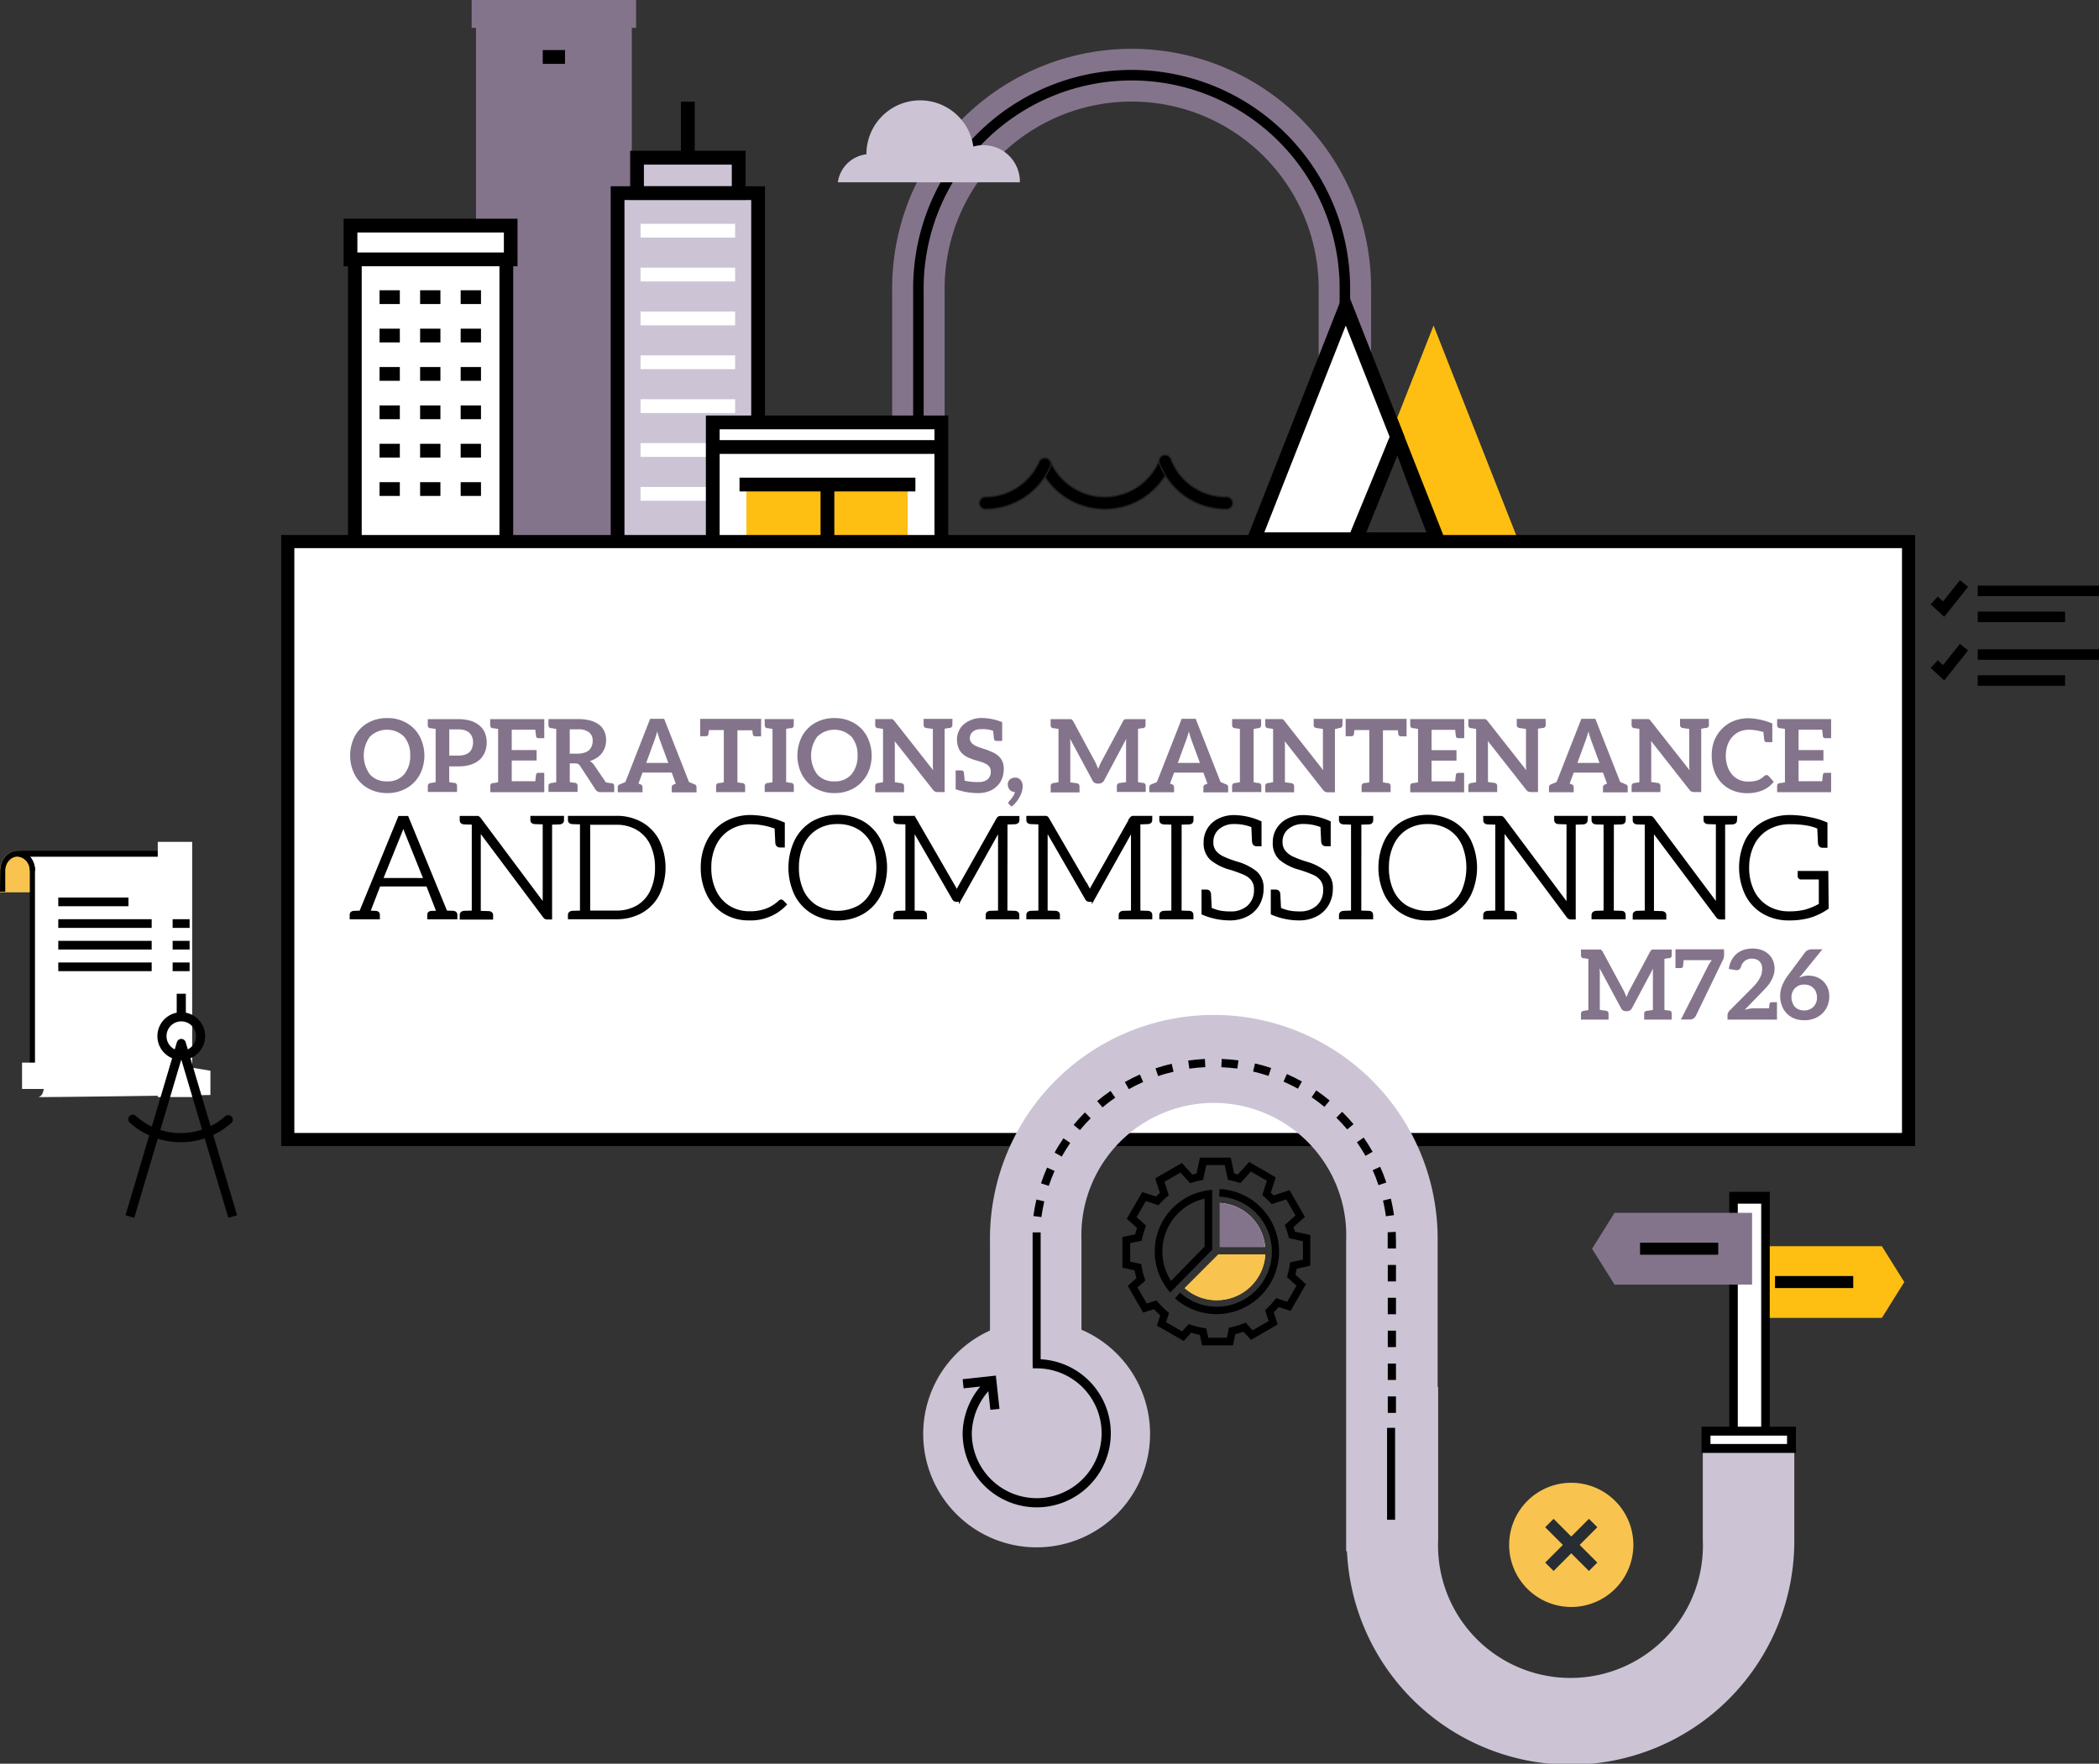 <svg id="Layer_1" data-name="Layer 1" xmlns="http://www.w3.org/2000/svg" viewBox="0 0 800.35 672.5"><rect x="0" y="0" width="800.35" height="672.5" fill="#333333" stroke="none"/><defs><style>.cls-1,.cls-6{fill:#fff;}.cls-2{fill:#febf12;}.cls-3{fill:#84748b;}.cls-13,.cls-4{fill:#ccc4d4;}.cls-5{stroke:#231f20;stroke-width:0.5px;}.cls-11,.cls-12,.cls-13,.cls-15,.cls-5,.cls-6,.cls-7,.cls-9{stroke-miterlimit:10;}.cls-10,.cls-11,.cls-12,.cls-15,.cls-6,.cls-7,.cls-9{stroke:#000;}.cls-6{stroke-width:5px;}.cls-7{stroke-width:1.15px;}.cls-8{fill:#f8c44f;}.cls-9{stroke-width:0.77px;}.cls-10,.cls-11,.cls-12,.cls-15{fill:none;}.cls-10{stroke-linejoin:round;}.cls-10,.cls-11,.cls-12{stroke-width:3.48px;}.cls-12{stroke-linecap:round;}.cls-13{stroke:#ccc4d4;stroke-width:7px;}.cls-14{fill:#282d33;}.cls-15{stroke-width:3.5px;}</style></defs><title>M726_launch_page</title><line class="cls-1" x1="145.43" y1="165.52" x2="135.53" y2="165.52"/><polygon class="cls-2" points="546.62 124.13 529.88 166.63 545.72 206.84 579.21 206.84 546.62 124.13"/><path class="cls-3" d="M375.06,189.75h-20V111.11a91.31,91.31,0,1,1,182.61,0v87.43h-20V111.11a71.31,71.31,0,1,0-142.61,0Z" transform="translate(-14.87 -0.23)"/><path d="M529.67,198.54h-4V111.11a79.31,79.31,0,1,0-158.61,0v74.8h-4v-74.8a83.31,83.31,0,1,1,166.61,0Z" transform="translate(-14.87 -0.23)"/><polygon class="cls-1" points="532.74 166.63 530.34 160.54 513.15 116.9 477.35 207.77 517.94 204.18 532.28 167.78 532.74 166.63"/><path d="M533.76,208.23l-44.4-.23L528,109.88l22.45,57Zm-38-5h34l15-36.37L528,124.37,495.07,208Z" transform="translate(-14.87 -0.23)"/><path d="M566.3,207.07H528.91l18.7-47.46Zm-30.54-3.84h23L547.6,174.1Z" transform="translate(-14.87 -0.23)"/><rect class="cls-3" x="181.5" y="4.3" width="59.41" height="201.7"/><rect class="cls-3" x="179.84" width="62.71" height="10.62"/><polyline class="cls-1" points="135.3 206 135.3 96.81 193.06 96.81 193.06 206"/><polygon points="195.68 206 190.44 206 190.44 99.43 137.92 99.43 137.92 206 132.68 206 132.68 94.19 195.68 94.19 195.68 206"/><rect class="cls-1" x="133.65" y="86.03" width="61.06" height="12.87"/><path d="M212.2,101.75H145.89V83.63H212.2ZM151.14,96.5H207V88.88H151.14Z" transform="translate(-14.87 -0.23)"/><line class="cls-1" x1="144.72" y1="113.31" x2="152.46" y2="113.31"/><rect x="144.72" y="110.68" width="7.74" height="5.25"/><line class="cls-1" x1="160.19" y1="113.31" x2="167.93" y2="113.31"/><rect x="160.19" y="110.68" width="7.74" height="5.25"/><line class="cls-1" x1="175.65" y1="113.31" x2="183.39" y2="113.31"/><rect x="175.65" y="110.68" width="7.75" height="5.25"/><line class="cls-1" x1="144.72" y1="127.94" x2="152.46" y2="127.94"/><rect x="144.72" y="125.32" width="7.74" height="5.25"/><line class="cls-1" x1="160.19" y1="127.94" x2="167.93" y2="127.94"/><rect x="160.19" y="125.32" width="7.74" height="5.25"/><line class="cls-1" x1="175.65" y1="127.94" x2="183.39" y2="127.94"/><rect x="175.65" y="125.32" width="7.75" height="5.25"/><line class="cls-1" x1="144.72" y1="142.57" x2="152.46" y2="142.57"/><rect x="144.72" y="139.95" width="7.74" height="5.25"/><line class="cls-1" x1="160.19" y1="142.57" x2="167.93" y2="142.57"/><rect x="160.19" y="139.95" width="7.74" height="5.25"/><line class="cls-1" x1="175.65" y1="142.57" x2="183.39" y2="142.57"/><rect x="175.65" y="139.95" width="7.75" height="5.25"/><line class="cls-1" x1="144.72" y1="157.21" x2="152.46" y2="157.21"/><rect x="144.72" y="154.59" width="7.74" height="5.25"/><line class="cls-1" x1="160.19" y1="157.21" x2="167.93" y2="157.21"/><rect x="160.19" y="154.59" width="7.74" height="5.25"/><line class="cls-1" x1="175.65" y1="157.21" x2="183.39" y2="157.21"/><rect x="175.65" y="154.59" width="7.75" height="5.25"/><line class="cls-1" x1="144.72" y1="171.84" x2="152.46" y2="171.84"/><rect x="144.72" y="169.22" width="7.74" height="5.25"/><line class="cls-1" x1="160.19" y1="171.84" x2="167.93" y2="171.84"/><rect x="160.19" y="169.22" width="7.74" height="5.25"/><line class="cls-1" x1="175.65" y1="171.84" x2="183.39" y2="171.84"/><rect x="175.65" y="169.22" width="7.75" height="5.25"/><line class="cls-1" x1="144.72" y1="186.48" x2="152.46" y2="186.48"/><rect x="144.72" y="183.85" width="7.74" height="5.25"/><line class="cls-1" x1="160.19" y1="186.48" x2="167.93" y2="186.48"/><rect x="160.19" y="183.85" width="7.74" height="5.25"/><line class="cls-1" x1="175.65" y1="186.48" x2="183.39" y2="186.48"/><rect x="175.65" y="183.85" width="7.75" height="5.25"/><polyline class="cls-4" points="235.49 206 235.49 73.65 289.07 73.65 289.07 206"/><polygon points="291.69 206 286.44 206 286.44 76.27 238.11 76.27 238.11 206 232.86 206 232.86 71.02 291.69 71.02 291.69 206"/><rect class="cls-4" x="242.9" y="60.12" width="38.76" height="13.48"/><path d="M299.15,76.45h-44V57.72h44ZM260.39,71.2H293.9V63H260.39Z" transform="translate(-14.87 -0.23)"/><rect class="cls-1" x="244.24" y="85.34" width="36.06" height="5.25"/><rect class="cls-1" x="244.24" y="102.06" width="36.06" height="5.25"/><rect class="cls-1" x="244.24" y="118.79" width="36.06" height="5.25"/><rect class="cls-1" x="244.24" y="135.51" width="36.06" height="5.25"/><rect class="cls-1" x="244.24" y="152.23" width="36.06" height="5.25"/><rect class="cls-1" x="244.24" y="168.96" width="36.06" height="5.25"/><rect class="cls-1" x="244.24" y="185.68" width="36.06" height="5.25"/><line class="cls-4" x1="262.28" y1="58.26" x2="262.28" y2="38.75"/><rect x="259.65" y="38.75" width="5.25" height="19.51"/><polyline class="cls-1" points="271.78 206 271.78 161.06 358.94 161.06 358.94 206"/><polygon points="361.57 206 356.32 206 356.32 163.68 274.4 163.68 274.4 206 269.15 206 269.15 158.44 361.57 158.44 361.57 206"/><rect class="cls-2" x="284.62" y="182.77" width="61.49" height="23.23"/><rect x="281.98" y="182.13" width="67.06" height="5.25"/><rect x="312.88" y="183.14" width="5.25" height="22.86"/><rect x="271.81" y="167.82" width="87.1" height="5.25"/><path class="cls-4" d="M334.34,69.74h69.41c0-.07,0-.13,0-.19A13.92,13.92,0,0,0,386,56.12a20.48,20.48,0,0,0-40.76,2.81v.13A12.49,12.49,0,0,0,334.34,69.74Z" transform="translate(-14.87 -0.23)"/><path class="cls-5" d="M436.07,194.4a27.24,27.24,0,0,1-24.94-16.32,2.36,2.36,0,0,1,4.32-1.89,22.5,22.5,0,0,0,41.59-.84,2.36,2.36,0,0,1,4.39,1.71A27,27,0,0,1,436.07,194.4Z" transform="translate(-14.87 -0.23)"/><path class="cls-5" d="M482.4,192.05" transform="translate(-14.87 -0.23)"/><path class="cls-5" d="M482.4,194.4A27,27,0,0,1,457,177.06a2.36,2.36,0,1,1,4.39-1.71,22.38,22.38,0,0,0,21,14.34,2.36,2.36,0,1,1,0,4.71Z" transform="translate(-14.87 -0.23)"/><path class="cls-5" d="M390.5,194.4a2.36,2.36,0,0,1,0-4.71,22.52,22.52,0,0,0,20.63-13.5,2.36,2.36,0,0,1,4.32,1.89A27.24,27.24,0,0,1,390.5,194.4Z" transform="translate(-14.87 -0.23)"/><path class="cls-5" d="M390.5,192.05" transform="translate(-14.87 -0.23)"/><line class="cls-1" x1="215.45" y1="21.72" x2="206.95" y2="21.72"/><rect x="206.95" y="19.09" width="8.49" height="5.25"/><rect class="cls-6" x="109.73" y="206.5" width="618" height="228"/><path class="cls-3" d="M174.86,295.7a12.89,12.89,0,0,1-5,5.09,14.51,14.51,0,0,1-7.33,1.84,14.74,14.74,0,0,1-7.34-1.82,13,13,0,0,1-5-5.07,16.15,16.15,0,0,1,0-14.86,12.91,12.91,0,0,1,5-5.05,14.84,14.84,0,0,1,7.34-1.8,14.49,14.49,0,0,1,7.37,1.86,13,13,0,0,1,5,5.11,16,16,0,0,1,0,14.7ZM169,281.17a9.32,9.32,0,0,0-13.12,0,12.22,12.22,0,0,0,0,14.3,8.23,8.23,0,0,0,6.58,2.69,8.06,8.06,0,0,0,6.54-2.71,10.75,10.75,0,0,0,2.28-7.16A10.62,10.62,0,0,0,169,281.17Z" transform="translate(-14.87 -0.23)"/><path class="cls-3" d="M200.46,283.24a9.86,9.86,0,0,1-.69,3.75,8,8,0,0,1-2,2.91,9.72,9.72,0,0,1-3.4,1.89,14.89,14.89,0,0,1-4.76.66h-3.45v6l1.16.19.33.08a.82.82,0,0,0,.26,0l.23,0a1.12,1.12,0,0,1,1,1.2v2.28H178V300a1.12,1.12,0,0,1,1-1.2l.24,0,.58-.12,1.16-.19V278.17L179.8,278l-.33-.08a.81.81,0,0,0-.25,0l-.24,0a1.12,1.12,0,0,1-1-1.2v-2.28h11.57a16.16,16.16,0,0,1,4.87.66,9.38,9.38,0,0,1,3.37,1.86,7.18,7.18,0,0,1,2,2.78A9.68,9.68,0,0,1,200.46,283.24Zm-5.22,0a5.74,5.74,0,0,0-.35-2,4.28,4.28,0,0,0-1-1.55,4.52,4.52,0,0,0-1.75-1,8,8,0,0,0-2.51-.35h-3.45v10h3.45a8,8,0,0,0,2.51-.35,4.83,4.83,0,0,0,1.75-1,3.76,3.76,0,0,0,1-1.62A6.21,6.21,0,0,0,195.24,283.24Z" transform="translate(-14.87 -0.23)"/><path class="cls-3" d="M222.4,281.69h-2.24a.86.86,0,0,1-.89-.73c-.13-1-.22-1.83-.27-2.48h-9v7.74h9.48v4H210v7.89h9c.05-.64.14-1.47.27-2.48a.86.86,0,0,1,.89-.73h2.24v7.39H201.82V300a1.12,1.12,0,0,1,1-1.2l.24,0a.81.81,0,0,0,.25,0l.33-.08,1.16-.19V278.17L203.6,278l-.33-.08a.81.81,0,0,0-.25,0l-.24,0a1.12,1.12,0,0,1-1-1.2v-2.28H222.4Z" transform="translate(-14.87 -0.23)"/><path class="cls-3" d="M249.07,300v2.28h-5.23a2.16,2.16,0,0,1-1.16-.27,2.81,2.81,0,0,1-.77-.77l-5.88-9a2,2,0,0,0-.74-.7,2.37,2.37,0,0,0-1.16-.23h-2v7.12l1.16.19.33.08a.77.77,0,0,0,.25,0l.23,0a1.12,1.12,0,0,1,1,1.2v2.28H224V300a1.12,1.12,0,0,1,1-1.2l.23,0,.58-.12,1.16-.19V278.17l-1.16-.19-.33-.08a.77.77,0,0,0-.25,0l-.23,0a1.12,1.12,0,0,1-1-1.2v-2.28h11.18a18.14,18.14,0,0,1,4.92.58,9.81,9.81,0,0,1,3.33,1.66,6.42,6.42,0,0,1,1.93,2.56,8.33,8.33,0,0,1,.62,3.25,9,9,0,0,1-.42,2.67,8.11,8.11,0,0,1-1.2,2.28,7.16,7.16,0,0,1-1.94,1.78,11.14,11.14,0,0,1-2.63,1.24,5.08,5.08,0,0,1,1.7,1.63l4.41,6.5,1.2.19.37.08a1.17,1.17,0,0,0,.29,0l.31,0A1.12,1.12,0,0,1,249.07,300Zm-9.56-13.78a4.27,4.27,0,0,0,1-1.55,5.09,5.09,0,0,0,.35-1.93,4,4,0,0,0-1.39-3.29,6.69,6.69,0,0,0-4.3-1.13h-3.05v9.29h3a8.8,8.8,0,0,0,2.55-.38A5.09,5.09,0,0,0,239.51,286.26Z" transform="translate(-14.87 -0.23)"/><path class="cls-3" d="M280.45,300.35v2H271v-2a1.1,1.1,0,0,1,.78-1l.77-.31L271,294.81H259.87L258.32,299l.77.31a1.1,1.1,0,0,1,.78,1v2h-9.45v-2a1.1,1.1,0,0,1,.78-1l2.13-.89,9.44-24.11h5.34l9.48,24.11,2.13.89A1,1,0,0,1,280.45,300.35Zm-10.75-9.21-3.22-8.71c-.31-.85-.65-1.95-1-3.29l-.35,1.2c-.21.69-.44,1.4-.7,2.13l-3.17,8.67Z" transform="translate(-14.87 -0.23)"/><path class="cls-3" d="M305.07,281h-2.21a.89.89,0,0,1-.93-.74c-.07-.44-.14-1-.19-1.58h-5.69v19.85l1.12.19.33.08a.81.81,0,0,0,.25,0l.24,0a1.13,1.13,0,0,1,1,1.2v2.28H287.92V300a1.13,1.13,0,0,1,1-1.2l.23,0a.77.77,0,0,0,.25,0l.33-.08,1.13-.19V278.6h-5.69a14.23,14.23,0,0,1-.2,1.62.86.86,0,0,1-.89.74h-2.24v-6.62h23.26Z" transform="translate(-14.87 -0.23)"/><path class="cls-3" d="M316.33,277.86a.77.77,0,0,0-.25,0l-.33.08-1.12.19v20.32l1.12.19.33.08a.77.77,0,0,0,.25,0l.23,0a1.12,1.12,0,0,1,1,1.2v2.28H306.46V300a1.12,1.12,0,0,1,1-1.2l.23,0,.58-.12,1.16-.19V278.17l-1.16-.19-.33-.08a.77.77,0,0,0-.25,0l-.23,0a1.12,1.12,0,0,1-1-1.2v-2.28h11.07v2.28a1.12,1.12,0,0,1-1,1.2Z" transform="translate(-14.87 -0.23)"/><path class="cls-3" d="M345.41,295.7a13,13,0,0,1-5,5.09,14.51,14.51,0,0,1-7.33,1.84,14.74,14.74,0,0,1-7.34-1.82,13,13,0,0,1-5-5.07,16.08,16.08,0,0,1,0-14.86,12.91,12.91,0,0,1,5-5.05,14.84,14.84,0,0,1,7.34-1.8,14.52,14.52,0,0,1,7.37,1.86,13,13,0,0,1,5,5.11,16,16,0,0,1,0,14.7Zm-5.84-14.53a9.32,9.32,0,0,0-13.12,0,12.22,12.22,0,0,0,0,14.3,8.23,8.23,0,0,0,6.58,2.69,8.09,8.09,0,0,0,6.54-2.71,10.75,10.75,0,0,0,2.28-7.16A10.62,10.62,0,0,0,339.57,281.17Z" transform="translate(-14.87 -0.23)"/><path class="cls-3" d="M378,276.62a1.13,1.13,0,0,1-1,1.2l-.23,0a.87.87,0,0,0-.26,0l-.32.08-1.13.19v24.15H372.4a2.54,2.54,0,0,1-1-.19,2.17,2.17,0,0,1-.81-.7L356,282.82c.05.56.07,1,.07,1.2l0,1.12v13.35l2.52.35a1.13,1.13,0,0,1,1,1.2v2.28h-11V300a1.12,1.12,0,0,1,1-1.2l.24,0,.58-.12,1.16-.19V278.17l-1.16-.19-.33-.08a.81.81,0,0,0-.25,0l-.24,0a1.12,1.12,0,0,1-1-1.2v-2.28h5.65l.58,0a.72.72,0,0,1,.42.11.91.91,0,0,1,.35.24l.39.46,14.7,18.69-.11-1.31c0-.29,0-.7,0-1.24V278.17l-2.52-.35a1.12,1.12,0,0,1-1-1.2v-2.28h11Z" transform="translate(-14.87 -0.23)"/><path class="cls-3" d="M397.6,293.57a9.94,9.94,0,0,1-.66,3.53A8,8,0,0,1,395,300a8.56,8.56,0,0,1-3.05,1.93,11.13,11.13,0,0,1-4.11.7h-.58a25.08,25.08,0,0,1-8-1.47V294h2.21a.81.81,0,0,1,.89.7c.08.33.19,1.4.35,3.21a20,20,0,0,0,5.3.5,5.2,5.2,0,0,0,3.44-1,3.8,3.8,0,0,0,1.2-3,3,3,0,0,0-.54-1.82,3.74,3.74,0,0,0-1.47-1.16,10.18,10.18,0,0,0-2.05-.81l-.85-.24-1.51-.46a25,25,0,0,1-2.36-.93,8,8,0,0,1-2.09-1.43,5.53,5.53,0,0,1-1.43-2.17,8.38,8.38,0,0,1-.58-3.21,7.29,7.29,0,0,1,.61-3,7.15,7.15,0,0,1,1.79-2.59,9.5,9.5,0,0,1,2.86-1.78A10.14,10.14,0,0,1,389,274a21.26,21.26,0,0,1,8,1.59v7.16h-2.21a.87.87,0,0,1-.89-.74c-.07-.36-.19-1.4-.35-3.13a11.78,11.78,0,0,0-4.52-.62,6.58,6.58,0,0,0-1.86.23,4.08,4.08,0,0,0-1.36.73,3.24,3.24,0,0,0-.85,1.13,3.35,3.35,0,0,0-.27,1.43,2.47,2.47,0,0,0,.58,1.62,4.54,4.54,0,0,0,1.43,1.13,17.37,17.37,0,0,0,2.09.85c.26.07,1.05.33,2.36.77.55.18,1.33.51,2.37,1a7.07,7.07,0,0,1,2.09,1.39,5.91,5.91,0,0,1,1.47,2A7,7,0,0,1,397.6,293.57Z" transform="translate(-14.87 -0.23)"/><path class="cls-3" d="M399.73,307a.82.82,0,0,1-.35-.7,1.07,1.07,0,0,1,.39-.69,10.43,10.43,0,0,0,1.35-1.69,4.8,4.8,0,0,0,.73-1.72,2.61,2.61,0,0,1-1.08-.19,2.73,2.73,0,0,1-1.22-1.1,3.14,3.14,0,0,1-.4-1.57,2.44,2.44,0,0,1,.77-1.88,2.89,2.89,0,0,1,2-.71,2.58,2.58,0,0,1,2.15.94,3.62,3.62,0,0,1,.75,2.31,8.71,8.71,0,0,1-1.21,4.18,11.56,11.56,0,0,1-3,3.6Z" transform="translate(-14.87 -0.23)"/><path class="cls-3" d="M450.5,277.86a.77.77,0,0,0-.25,0l-.33.08-1.12.19v20.32l1.12.19.33.08a.77.77,0,0,0,.25,0l.23,0a1.12,1.12,0,0,1,1,1.2v2.28h-11V300a1.12,1.12,0,0,1,1-1.2l2.51-.35V284.25l0-1.09c0-.25,0-.67.08-1.23l-8.44,15.86a2.07,2.07,0,0,1-.77.85A2,2,0,0,1,434,299h-.69a2,2,0,0,1-1.09-.31,2.07,2.07,0,0,1-.77-.85l-8.55-15.9.07,1.23a10.93,10.93,0,0,1,0,1.13v14.24l2.52.35a1.13,1.13,0,0,1,1,1.2v2.28h-11V300a1.12,1.12,0,0,1,1-1.2l.24,0,.58-.12,1.16-.19V278.17L417.3,278l-.33-.08a.81.81,0,0,0-.25,0l-.24,0a1.12,1.12,0,0,1-1-1.2v-2.28h6.85l.61,0a1.29,1.29,0,0,1,.47.08,1,1,0,0,1,.35.27,2.18,2.18,0,0,1,.34.46l8.36,15.52a7.28,7.28,0,0,1,.37.75l.21.53.58,1.35.55-1.35a9.16,9.16,0,0,1,.62-1.32l8.28-15.48a2.7,2.7,0,0,1,.31-.46.8.8,0,0,1,.39-.27,1.69,1.69,0,0,1,.46-.08l.58,0h6.85v2.28a1.12,1.12,0,0,1-1,1.2Z" transform="translate(-14.87 -0.23)"/><path class="cls-3" d="M483.16,300.35v2h-9.44v-2a1.1,1.1,0,0,1,.77-1l.78-.31-1.55-4.22H462.57L461,299l.77.31a1.09,1.09,0,0,1,.77,1v2h-9.44v-2a1.1,1.1,0,0,1,.77-1l2.13-.89,9.45-24.11h5.34l9.48,24.11,2.13.89A1,1,0,0,1,483.16,300.35Zm-10.76-9.21-3.21-8.71c-.31-.85-.66-1.95-1-3.29l-.35,1.2c-.21.69-.44,1.4-.7,2.13l-3.17,8.67Z" transform="translate(-14.87 -0.23)"/><path class="cls-3" d="M494.54,277.86a.77.77,0,0,0-.25,0L494,278l-1.12.19v20.32l1.12.19.33.08a.77.77,0,0,0,.25,0l.23,0a1.12,1.12,0,0,1,1,1.2v2.28H484.67V300a1.12,1.12,0,0,1,1-1.2l.23,0,.58-.12,1.16-.19V278.17l-1.16-.19-.33-.08a.77.77,0,0,0-.25,0l-.23,0a1.12,1.12,0,0,1-1-1.2v-2.28h11.07v2.28a1.12,1.12,0,0,1-1,1.2Z" transform="translate(-14.87 -0.23)"/><path class="cls-3" d="M526.74,276.62a1.13,1.13,0,0,1-1,1.2l-.23,0a.77.77,0,0,0-.25,0L525,278l-1.12.19v24.15h-2.71a2.59,2.59,0,0,1-1-.19,2.17,2.17,0,0,1-.81-.7l-14.63-18.61c.05.56.08,1,.08,1.2l0,1.12v13.35l2.51.35a1.12,1.12,0,0,1,1,1.2v2.28h-11V300a1.12,1.12,0,0,1,1-1.2l.24,0,.58-.12,1.16-.19V278.17l-1.16-.19-.33-.08a.81.81,0,0,0-.25,0l-.24,0a1.12,1.12,0,0,1-1-1.2v-2.28h5.65l.58,0a.72.72,0,0,1,.42.11.84.84,0,0,1,.35.24l.39.46,14.71,18.69-.12-1.31c0-.29,0-.7,0-1.24V278.17l-2.52-.35a1.12,1.12,0,0,1-1-1.2v-2.28h11Z" transform="translate(-14.87 -0.23)"/><path class="cls-3" d="M551.2,281H549a.89.89,0,0,1-.93-.74c-.08-.44-.14-1-.19-1.58h-5.69v19.85l1.12.19.33.08a.77.77,0,0,0,.25,0l.23,0a1.14,1.14,0,0,1,1,1.2v2.28H534.05V300a1.12,1.12,0,0,1,1-1.2l.23,0a.77.77,0,0,0,.25,0l.33-.08,1.12-.19V278.6h-5.68c-.06.67-.12,1.21-.2,1.62a.86.86,0,0,1-.89.74h-2.24v-6.62H551.2Z" transform="translate(-14.87 -0.23)"/><path class="cls-3" d="M573.18,281.69h-2.25A.86.86,0,0,1,570,281c-.13-1-.22-1.83-.27-2.48h-9v7.74h9.49v4h-9.49v7.89h9c.05-.64.14-1.47.27-2.48a.86.86,0,0,1,.89-.73h2.25v7.39H552.59V300a1.12,1.12,0,0,1,1-1.2l.23,0a.77.77,0,0,0,.25,0l.33-.08,1.16-.19V278.17l-1.16-.19-.33-.08a.77.77,0,0,0-.25,0l-.23,0a1.12,1.12,0,0,1-1-1.2v-2.28h20.59Z" transform="translate(-14.87 -0.23)"/><path class="cls-3" d="M604.25,276.62a1.12,1.12,0,0,1-1,1.2l-.24,0a.81.81,0,0,0-.25,0l-.33.08-1.12.19v24.15h-2.71a2.54,2.54,0,0,1-1-.19,2.27,2.27,0,0,1-.82-.7l-14.63-18.61a12,12,0,0,1,.08,1.2l0,1.12v13.35l2.52.35a1.12,1.12,0,0,1,1,1.2v2.28h-11V300a1.13,1.13,0,0,1,1-1.2l.23,0,.58-.12,1.16-.19V278.17l-1.16-.19-.33-.08a.77.77,0,0,0-.25,0l-.23,0a1.13,1.13,0,0,1-1-1.2v-2.28h5.65l.58,0a.76.76,0,0,1,.43.11.91.91,0,0,1,.35.24l.38.46,14.71,18.69-.12-1.31c0-.29,0-.7,0-1.24V278.17l-2.52-.35a1.13,1.13,0,0,1-1-1.2v-2.28h11Z" transform="translate(-14.87 -0.23)"/><path class="cls-3" d="M635.52,300.35v2h-9.44v-2a1.1,1.1,0,0,1,.77-1l.78-.31-1.55-4.22H614.93L613.39,299l.77.31a1.09,1.09,0,0,1,.77,1v2h-9.44v-2a1.1,1.1,0,0,1,.78-1l2.12-.89,9.45-24.11h5.34l9.48,24.11,2.13.89A1,1,0,0,1,635.52,300.35Zm-10.76-9.21-3.21-8.71c-.31-.85-.66-1.95-1-3.29l-.35,1.2c-.21.69-.44,1.4-.7,2.13l-3.17,8.67Z" transform="translate(-14.87 -0.23)"/><path class="cls-3" d="M666.48,276.62a1.12,1.12,0,0,1-1,1.2l-.23,0a.77.77,0,0,0-.25,0l-.33.08-1.12.19v24.15h-2.71a2.59,2.59,0,0,1-1-.19,2.33,2.33,0,0,1-.81-.7l-14.63-18.61c.05.56.08,1,.08,1.2l0,1.12v13.35l2.51.35a1.12,1.12,0,0,1,1,1.2v2.28H637V300a1.12,1.12,0,0,1,1-1.2l.23,0,.58-.12,1.16-.19V278.17l-1.16-.19-.33-.08a.77.77,0,0,0-.25,0l-.23,0a1.12,1.12,0,0,1-1-1.2v-2.28h5.65l.58,0a.78.78,0,0,1,.43.11.91.91,0,0,1,.35.24l.38.46,14.71,18.69-.12-1.31c0-.29,0-.7,0-1.24V278.17l-2.51-.35a1.12,1.12,0,0,1-1-1.2v-2.28h11Z" transform="translate(-14.87 -0.23)"/><path class="cls-3" d="M687.61,282.47c-.08-.34-.19-1.37-.35-3.1a19.57,19.57,0,0,0-5.34-.89,9.45,9.45,0,0,0-3.64.66,7.85,7.85,0,0,0-2.82,2,9.39,9.39,0,0,0-1.86,3.1,12.89,12.89,0,0,0,0,8.32,9.82,9.82,0,0,0,1.78,3.09,7.78,7.78,0,0,0,2.71,1.94,8,8,0,0,0,3.33.66,13.85,13.85,0,0,0,1.93-.12,8.16,8.16,0,0,0,1.59-.35,7.26,7.26,0,0,0,1.36-.65,8.18,8.18,0,0,0,1.27-1,1.6,1.6,0,0,1,.43-.27,1.08,1.08,0,0,1,.46-.08.92.92,0,0,1,.74.31l2,2.25a11.05,11.05,0,0,1-4.18,3.21,14.77,14.77,0,0,1-6,1.12,14.33,14.33,0,0,1-5.57-1.08,12.37,12.37,0,0,1-4.26-2.94,13.06,13.06,0,0,1-2.71-4.53,17.13,17.13,0,0,1-.93-5.73,15.38,15.38,0,0,1,1-5.81,13.42,13.42,0,0,1,2.94-4.48,13.25,13.25,0,0,1,4.53-3,15.81,15.81,0,0,1,5.84-1,25.51,25.51,0,0,1,8.79,2v7.12H688.5A.85.85,0,0,1,687.61,282.47Z" transform="translate(-14.87 -0.23)"/><path class="cls-3" d="M713.08,281.69h-2.25a.86.86,0,0,1-.89-.73c-.13-1-.22-1.83-.27-2.48h-9v7.74h9.48v4h-9.48v7.89h9c.05-.64.14-1.47.27-2.48a.86.86,0,0,1,.89-.73h2.25v7.39H692.49V300a1.12,1.12,0,0,1,1-1.2l.24,0a.81.81,0,0,0,.25,0l.33-.08,1.16-.19V278.17l-1.16-.19-.33-.08a.81.81,0,0,0-.25,0l-.24,0a1.12,1.12,0,0,1-1-1.2v-2.28h20.59Z" transform="translate(-14.87 -0.23)"/><path class="cls-7" d="M188.44,348.39a.92.92,0,0,1,.25.71v1.08H178.37V349.1a.92.92,0,0,1,.24-.71,1.49,1.49,0,0,1,.79-.27l2.54-.05-4.05-10.42H159.42l-4,10.37,2.7.1a1.42,1.42,0,0,1,.78.27.92.92,0,0,1,.24.71v1.08H148.78V349.1a.92.92,0,0,1,.24-.71,1.46,1.46,0,0,1,.79-.27l2.59-.1,14.79-36.08h2.92L184.91,348l2.75.1A1.42,1.42,0,0,1,188.44,348.39ZM177,335.6,169.52,317l-.87-2.43-.86,2.43-7.51,18.58Z" transform="translate(-14.87 -0.23)"/><path class="cls-7" d="M229.35,313c0,.58-.36.9-1.08,1l-3.46.11v36.13h-1.35a1.13,1.13,0,0,1-1-.54l-24.84-33.16c0,.36,0,.88,0,1.57v30l3.62.1c.72.08,1.08.4,1.08,1v1.08H190.74V349.1c0-.58.36-.9,1.08-1l3.51-.1V314.1l-3.51-.1c-.72-.08-1.08-.4-1.08-1v-1.08h5.94a1.11,1.11,0,0,1,.62.14,2.14,2.14,0,0,1,.4.4l24.73,33.11c0-.36-.05-.89-.05-1.57v-30l-3.62-.11c-.72-.07-1.08-.39-1.08-1v-1h11.67Z" transform="translate(-14.87 -0.23)"/><path class="cls-7" d="M265.85,341a16.08,16.08,0,0,1-6.34,6.75,19,19,0,0,1-9.7,2.41H232V349.1c0-.58.36-.9,1.08-1l3.51-.1v-34l-3.51-.11c-.72-.07-1.08-.39-1.08-1v-1h17.82a18.8,18.8,0,0,1,9.7,2.43,16.28,16.28,0,0,1,6.34,6.78,23.44,23.44,0,0,1,0,19.87Zm-2.46-18.79a13.63,13.63,0,0,0-5.29-5.94,15.56,15.56,0,0,0-8.29-2.13H239.34V348h10.47a15.73,15.73,0,0,0,8.35-2.13,13.48,13.48,0,0,0,5.26-6,20.61,20.61,0,0,0,1.78-8.8A20.3,20.3,0,0,0,263.39,322.23Z" transform="translate(-14.87 -0.23)"/><path class="cls-7" d="M314.23,345.1a18.1,18.1,0,0,1-13.66,5.51,17.6,17.6,0,0,1-9.45-2.51,16.79,16.79,0,0,1-6.26-7,22.28,22.28,0,0,1-2.22-10.07A21.38,21.38,0,0,1,285,320.91a17,17,0,0,1,6.59-6.89,19.08,19.08,0,0,1,9.75-2.45,32.94,32.94,0,0,1,12.2,2.7v8.53h-1.29c-.72,0-1.12-.43-1.19-1.3l-.27-5.72a26.87,26.87,0,0,0-9.45-1.84,15.79,15.79,0,0,0-8.4,2.19,14.46,14.46,0,0,0-5.51,6.07,19.79,19.79,0,0,0-1.91,8.86,20.25,20.25,0,0,0,1.89,9,14.31,14.31,0,0,0,5.34,6.05,14.89,14.89,0,0,0,8.05,2.16,17.9,17.9,0,0,0,6.23-1,15.49,15.49,0,0,0,5.16-3.21.78.78,0,0,1,.54-.27.58.58,0,0,1,.43.22Z" transform="translate(-14.87 -0.23)"/><path class="cls-7" d="M350.28,341.18a16.65,16.65,0,0,1-6.37,6.94,18.33,18.33,0,0,1-9.64,2.49,18.14,18.14,0,0,1-9.59-2.51,16.89,16.89,0,0,1-6.37-6.94,23.82,23.82,0,0,1,0-20.17,16.84,16.84,0,0,1,6.37-7,19.61,19.61,0,0,1,19.25,0,16.72,16.72,0,0,1,6.38,7,23.9,23.9,0,0,1,0,20.14ZM347.77,322a13.81,13.81,0,0,0-5.32-6,15.37,15.37,0,0,0-8.18-2.13,15.11,15.11,0,0,0-8.16,2.16,14.2,14.2,0,0,0-5.32,6.07,20.59,20.59,0,0,0-1.86,8.94,20.82,20.82,0,0,0,1.81,8.91,13.83,13.83,0,0,0,5.27,6,16.94,16.94,0,0,0,16.52,0,13.66,13.66,0,0,0,5.26-6,23.19,23.19,0,0,0,0-18Z" transform="translate(-14.87 -0.23)"/><path class="cls-7" d="M398.42,348l3.46.1c.72.08,1.08.4,1.08,1v1.08H391.29V349.1c0-.58.36-.9,1.08-1L396,348V317.56c0-.65,0-1.15.05-1.51l-15,26.78a1.17,1.17,0,0,1-1.08.7h-.43a1.17,1.17,0,0,1-1.08-.7L363,316.05c0,.36.05.86.05,1.51V348l3.62.1c.72.08,1.08.4,1.08,1v1.08H356.08V349.1c0-.58.36-.9,1.08-1l3.51-.1v-34l-3.51-.11c-.72-.07-1.08-.39-1.08-1v-1h6.48a1.77,1.77,0,0,1,.65.08,1.28,1.28,0,0,1,.38.41L379,339.05a13.6,13.6,0,0,1,.71,1.62l.7-1.67,15-26.57a1.69,1.69,0,0,1,.43-.41,1.6,1.6,0,0,1,.6-.08H403v1c0,.58-.36.9-1.08,1l-3.46.11Z" transform="translate(-14.87 -0.23)"/><path class="cls-7" d="M449.13,348l3.45.1c.72.08,1.08.4,1.08,1v1.08H442V349.1c0-.58.36-.9,1.08-1l3.61-.1V317.56a14.49,14.49,0,0,1,.06-1.51l-15,26.78a1.19,1.19,0,0,1-1.08.7h-.43a1.19,1.19,0,0,1-1.09-.7L413.7,316.05a14.49,14.49,0,0,1,.06,1.51V348l3.61.1c.72.08,1.08.4,1.08,1v1.08H406.79V349.1c0-.58.36-.9,1.08-1l3.51-.1v-34l-3.51-.11c-.72-.07-1.08-.39-1.08-1v-1h6.48a1.81,1.81,0,0,1,.65.08,1.4,1.4,0,0,1,.38.41l15.44,26.62a12.28,12.28,0,0,1,.7,1.62l.7-1.67,15-26.57a1.68,1.68,0,0,1,.44-.41,1.51,1.51,0,0,1,.59-.08h6.48v1c0,.58-.36.9-1.08,1l-3.45.11Z" transform="translate(-14.87 -0.23)"/><path class="cls-7" d="M464.84,348l3.51.1c.68,0,1,.36,1,1v1.08H457.49V349.1c0-.58.36-.9,1.08-1l3.51-.1V314.1l-3.51-.1c-.72-.08-1.08-.4-1.08-1v-1.08h11.88V313c0,.62-.34.94-1,1l-3.51.1Z" transform="translate(-14.87 -0.23)"/><path class="cls-7" d="M493.76,333a7.62,7.62,0,0,1,2.34,6,11.69,11.69,0,0,1-1.59,6.15,10.44,10.44,0,0,1-4.4,4.05,13.75,13.75,0,0,1-6.26,1.41,25.92,25.92,0,0,1-10.26-2.11V340h1.29c.76,0,1.15.43,1.19,1.3l.27,5.5A17.67,17.67,0,0,0,480,348a20.4,20.4,0,0,0,4,.33,9.86,9.86,0,0,0,7-2.41,8.36,8.36,0,0,0,2.59-6.45,6.13,6.13,0,0,0-1.11-3.86,7.71,7.71,0,0,0-3-2.3,47.45,47.45,0,0,0-5.48-2,19.38,19.38,0,0,1-7.31-3.7,8.06,8.06,0,0,1-2.3-6.19,9.24,9.24,0,0,1,1.46-5.15,9.61,9.61,0,0,1,4-3.46,12.76,12.76,0,0,1,5.64-1.21,25,25,0,0,1,9.83,2.21v8.53h-1.3c-.72,0-1.11-.43-1.18-1.29l-.27-5.84a18,18,0,0,0-7.08-1.35,9.11,9.11,0,0,0-6.13,2.06,6.69,6.69,0,0,0-2.4,5.34A5.72,5.72,0,0,0,478,324.9a8.68,8.68,0,0,0,3.11,2.41,40.79,40.79,0,0,0,5.34,2A20.47,20.47,0,0,1,493.76,333Z" transform="translate(-14.87 -0.23)"/><path class="cls-7" d="M520.16,333a7.59,7.59,0,0,1,2.35,6,11.69,11.69,0,0,1-1.59,6.15,10.5,10.5,0,0,1-4.4,4.05,13.79,13.79,0,0,1-6.27,1.41A25.92,25.92,0,0,1,500,348.5V340h1.3c.75,0,1.15.43,1.19,1.3l.27,5.5a17.6,17.6,0,0,0,3.61,1.19,20.44,20.44,0,0,0,4,.33,9.86,9.86,0,0,0,7-2.41,8.39,8.39,0,0,0,2.59-6.45,6.13,6.13,0,0,0-1.11-3.86,7.86,7.86,0,0,0-3-2.3,48.17,48.17,0,0,0-5.48-2,19.36,19.36,0,0,1-7.32-3.7,8.05,8.05,0,0,1-2.29-6.19,9.16,9.16,0,0,1,1.46-5.15,9.55,9.55,0,0,1,4-3.46,12.76,12.76,0,0,1,5.64-1.21,25,25,0,0,1,9.83,2.21v8.53h-1.3c-.72,0-1.12-.43-1.19-1.29l-.27-5.84a17.93,17.93,0,0,0-7.07-1.35,9.09,9.09,0,0,0-6.13,2.06,6.69,6.69,0,0,0-2.4,5.34,5.66,5.66,0,0,0,1.16,3.67,8.73,8.73,0,0,0,3.1,2.41,41.59,41.59,0,0,0,5.35,2A20.41,20.41,0,0,1,520.16,333Z" transform="translate(-14.87 -0.23)"/><path class="cls-7" d="M533.36,348l3.51.1c.69,0,1,.36,1,1v1.08H526V349.1c0-.58.36-.9,1.08-1l3.51-.1V314.1l-3.51-.1c-.72-.08-1.08-.4-1.08-1v-1.08H537.9V313c0,.62-.34.94-1,1l-3.51.1Z" transform="translate(-14.87 -0.23)"/><path class="cls-7" d="M575.24,341.18a16.59,16.59,0,0,1-6.37,6.94,18.33,18.33,0,0,1-9.64,2.49,18.14,18.14,0,0,1-9.59-2.51,17,17,0,0,1-6.37-6.94,23.82,23.82,0,0,1,0-20.17,16.91,16.91,0,0,1,6.37-7,19.61,19.61,0,0,1,19.25,0,16.72,16.72,0,0,1,6.38,7,23.9,23.9,0,0,1,0,20.14ZM572.73,322a13.81,13.81,0,0,0-5.32-6,15.37,15.37,0,0,0-8.18-2.13,15.11,15.11,0,0,0-8.16,2.16,14.12,14.12,0,0,0-5.31,6.07,20.45,20.45,0,0,0-1.87,8.94A21,21,0,0,0,545.7,340a13.83,13.83,0,0,0,5.27,6,16.94,16.94,0,0,0,16.52,0,13.74,13.74,0,0,0,5.27-6,23.25,23.25,0,0,0,0-18Z" transform="translate(-14.87 -0.23)"/><path class="cls-7" d="M619.65,313c0,.58-.36.9-1.08,1l-3.45.11v36.13h-1.35a1.13,1.13,0,0,1-1-.54L588,316.48c0,.36,0,.88,0,1.57v30l3.62.1c.72.08,1.08.4,1.08,1v1.08H581V349.1c0-.58.36-.9,1.08-1l3.51-.1V314.1l-3.51-.1c-.72-.08-1.08-.4-1.08-1v-1.08H587a1.13,1.13,0,0,1,.63.14,2.14,2.14,0,0,1,.4.4l24.73,33.11c0-.36,0-.89,0-1.57v-30l-3.62-.11c-.72-.07-1.08-.39-1.08-1v-1h11.66Z" transform="translate(-14.87 -0.23)"/><path class="cls-7" d="M629.64,348l3.51.1c.69,0,1,.36,1,1v1.08H622.3V349.1c0-.58.36-.9,1.08-1l3.51-.1V314.1l-3.51-.1c-.72-.08-1.08-.4-1.08-1v-1.08h11.88V313c0,.62-.34.94-1,1l-3.51.1Z" transform="translate(-14.87 -0.23)"/><path class="cls-7" d="M676.62,313c0,.58-.36.9-1.08,1l-3.45.11v36.13h-1.35a1.13,1.13,0,0,1-1-.54l-24.84-33.16c0,.36.05.88.05,1.57v30l3.62.1c.72.08,1.08.4,1.08,1v1.08H638V349.1c0-.58.36-.9,1.08-1l3.51-.1V314.1l-3.51-.1c-.72-.08-1.08-.4-1.08-1v-1.08H644a1.07,1.07,0,0,1,.62.14,2.16,2.16,0,0,1,.41.4l24.73,33.11c0-.36-.05-.89-.05-1.57v-30l-3.62-.11c-.72-.07-1.08-.39-1.08-1v-1h11.66Z" transform="translate(-14.87 -0.23)"/><path class="cls-7" d="M711.56,346.4a24.11,24.11,0,0,1-6.78,3.26,28.18,28.18,0,0,1-7.69.95,18.88,18.88,0,0,1-9.75-2.46,16.7,16.7,0,0,1-6.48-6.91,23.88,23.88,0,0,1,0-20.47,16.31,16.31,0,0,1,6.67-6.8,20.71,20.71,0,0,1,10.18-2.4,36.92,36.92,0,0,1,7,.78,28.1,28.1,0,0,1,6.4,1.92v8.64h-1.29c-.72,0-1.12-.44-1.19-1.3l-.27-5.83q-3.88-1.84-10.8-1.84a16.86,16.86,0,0,0-8.7,2.16,14.27,14.27,0,0,0-5.61,6,19.6,19.6,0,0,0-2,8.91,20.18,20.18,0,0,0,1.92,9,14.36,14.36,0,0,0,5.51,6.1,16,16,0,0,0,8.5,2.19,24.29,24.29,0,0,0,6.13-.68,24.72,24.72,0,0,0,5.65-2.4V335h-7.35a.62.62,0,0,1-.54-.22.64.64,0,0,1-.16-.38v-1.51h10.53Z" transform="translate(-14.87 -0.23)"/><path class="cls-3" d="M651.15,365.57a1,1,0,0,0-.24,0l-.32.08-1.07.18V385.3l1.07.18.32.07a.67.67,0,0,0,.24,0l.22,0a1.08,1.08,0,0,1,.92,1.15V389h-10.5v-2.18a1.08,1.08,0,0,1,.92-1.15l2.41-.33V371.68l0-1c0-.24,0-.64.08-1.18l-8.07,15.17a2,2,0,0,1-.74.81,1.9,1.9,0,0,1-1,.3h-.67a1.93,1.93,0,0,1-1-.3,2,2,0,0,1-.74-.81l-8.17-15.21.07,1.19c0,.24,0,.6,0,1.07V385.3l2.4.33a1.08,1.08,0,0,1,.93,1.15V389H617.7v-2.18a1.08,1.08,0,0,1,.92-1.15l.23,0,.55-.11,1.11-.18V365.87l-1.11-.18-.31-.08a1.2,1.2,0,0,0-.24,0l-.23,0a1.08,1.08,0,0,1-.92-1.15v-2.18h6.55l.59,0a1.32,1.32,0,0,1,.44.08,1,1,0,0,1,.34.26,2.26,2.26,0,0,1,.33.44l8,14.84a5.79,5.79,0,0,1,.35.72l.21.5.55,1.29.52-1.29a10.83,10.83,0,0,1,.59-1.26l7.92-14.8a3.53,3.53,0,0,1,.3-.44.81.81,0,0,1,.37-.26,2,2,0,0,1,.44-.08l.56,0h6.54v2.18a1.08,1.08,0,0,1-.92,1.15Z" transform="translate(-14.87 -0.23)"/><path class="cls-3" d="M672.27,364.17a5.25,5.25,0,0,1-.18,1.44,3.7,3.7,0,0,1-.2.52l-.21.41-10.1,20.86a3.15,3.15,0,0,1-.89,1.11,2.39,2.39,0,0,1-1.55.45h-3.33l10.36-20.43a12.11,12.11,0,0,1,1.44-2.18H656.84l-.11,1.15-.11,1.18a.8.8,0,0,1-.89.67h-2v-7.14h18.5Z" transform="translate(-14.87 -0.23)"/><path class="cls-3" d="M673.57,389v-1.52a3.19,3.19,0,0,1,.18-1,3.06,3.06,0,0,1,.63-.93l8.11-8.14.66-.66,1.19-1.3a18.23,18.23,0,0,0,1.33-1.88,8.53,8.53,0,0,0,.85-1.89,7.23,7.23,0,0,0,.26-2,4.78,4.78,0,0,0-.26-1.7,3.55,3.55,0,0,0-.82-1.22,2.89,2.89,0,0,0-1.22-.74,5.49,5.49,0,0,0-1.59-.26,4.21,4.21,0,0,0-2.7.85,4.44,4.44,0,0,0-1.48,2.22,1.92,1.92,0,0,1-.63,1,1.57,1.57,0,0,1-1,.33,4.3,4.3,0,0,1-.6-.07l-2.4-.41a9.63,9.63,0,0,1,1.07-3.4,8,8,0,0,1,4.7-3.89,10.8,10.8,0,0,1,3.33-.48,10.08,10.08,0,0,1,3.41.56,7.71,7.71,0,0,1,2.59,1.55,6.86,6.86,0,0,1,1.7,2.41,7.64,7.64,0,0,1,.63,3.1,8.25,8.25,0,0,1-.45,2.74,12.94,12.94,0,0,1-1.14,2.41,13.37,13.37,0,0,1-1.71,2.22l-2.07,2.18-6,6.18c.35-.1.93-.24,1.74-.41a13.54,13.54,0,0,1,1.63-.15h5.92a16.19,16.19,0,0,1,.15-1.66.8.8,0,0,1,.85-.67h2V389Z" transform="translate(-14.87 -0.23)"/><path class="cls-3" d="M707.42,372.75a7.9,7.9,0,0,1,2.52,1.52,7.43,7.43,0,0,1,1.78,2.48,8.59,8.59,0,0,1,.66,3.51,9.51,9.51,0,0,1-.7,3.52,8.52,8.52,0,0,1-1.93,2.85,8.76,8.76,0,0,1-3,1.92,10.15,10.15,0,0,1-3.85.7,10.76,10.76,0,0,1-3.85-.66,8.31,8.31,0,0,1-4.73-4.89,10.5,10.5,0,0,1-.67-3.84,10.66,10.66,0,0,1,.78-3.89,18,18,0,0,1,2.4-4.11l6.37-8.58a2.48,2.48,0,0,1,1-.74,3.25,3.25,0,0,1,1.48-.33h4.07l-7.92,9.73-.52.59-.44.56a6.54,6.54,0,0,1,1.66-.63,8,8,0,0,1,2-.23A9,9,0,0,1,707.42,372.75Zm-9.06,9.84a4.45,4.45,0,0,0,.92,1.56,4.13,4.13,0,0,0,1.48,1,6,6,0,0,0,2,.37,5.15,5.15,0,0,0,2-.37,4.74,4.74,0,0,0,1.56-1,5.06,5.06,0,0,0,1-1.55,4.83,4.83,0,0,0,.37-2,5.79,5.79,0,0,0-.37-2.07,4.14,4.14,0,0,0-1-1.56,4.45,4.45,0,0,0-1.55-1,5.71,5.71,0,0,0-2-.33,4.72,4.72,0,0,0-3.48,1.4,4.33,4.33,0,0,0-1,1.56,5.24,5.24,0,0,0-.34,1.92A5.68,5.68,0,0,0,698.36,382.59Z" transform="translate(-14.87 -0.23)"/><path class="cls-8" d="M27.22,339.35v-7.1c0-3.6-2.54-6.52-5.68-6.52s-5.69,2.92-5.69,6.52v7.1Z" transform="translate(-14.87 -0.23)"/><path class="cls-8" d="M14.87,332.25c0-4.22,3-7.65,6.67-7.65s6.67,3.43,6.67,7.65v8.23H14.87Zm11.37,0c0-3-2.11-5.39-4.7-5.39s-4.7,2.42-4.7,5.39v6h9.4Z" transform="translate(-14.87 -0.23)"/><path class="cls-1" d="M27.22,332.25V405.2h0l0,1.09c0,3.35,2.22,6.1,5,6.48H85.18c-2.83-.38-5-3.13-5-6.48V404.8h0V332.25c0-3.35-2.19-6.1-5-6.48-1.55,0-50.38,0-52.91,0C25,326.15,27.22,328.9,27.22,332.25Z" transform="translate(-14.87 -0.23)"/><path d="M32.15,413.89c-3.35-.44-5.89-3.68-5.91-7.56V332.25a5.18,5.18,0,0,0-4.15-5.35l.11-2.26h53c3.36.45,5.9,3.71,5.9,7.6l0,74a5.18,5.18,0,0,0,4.15,5.36l-.12,2.25h-53Zm48.91-2.26a8.21,8.21,0,0,1-1.89-5.34v-.35h0V332.25a5.18,5.18,0,0,0-4.1-5.34H26.32a8.28,8.28,0,0,1,1.89,5.34v71.82h0l0,2.22a5.19,5.19,0,0,0,4.11,5.35H81.06Z" transform="translate(-14.87 -0.23)"/><path d="M14.87,340.25h2v-8c0-3,2.11-5.39,4.7-5.39s4.7,2.42,4.7,5.39h2c0-4.22-3-7.65-6.67-7.65s-6.67,3.43-6.67,7.65Z" transform="translate(-14.87 -0.23)"/><path d="M32.37,413.9c3.31,0,6.33-3.63,6.33-7.61v-4.15h-2v4.15c0,2.75-2.12,5.35-4.36,5.35Z" transform="translate(-14.87 -0.23)"/><rect class="cls-1" x="60.15" y="321" width="13.13" height="97.31"/><path class="cls-1" d="M29.46,418.53c-1.08.18,65.64-.77,65.64-.77V408.5S31.73,397.8,31,400,34.09,417.76,29.46,418.53Z" transform="translate(-14.87 -0.23)"/><rect class="cls-1" x="8.41" y="405.18" width="12.36" height="10.04"/><rect class="cls-9" x="22.61" y="342.62" width="25.99" height="2.54"/><rect class="cls-9" x="22.61" y="350.88" width="34.84" height="2.54"/><rect class="cls-9" x="22.61" y="359.13" width="34.84" height="2.54"/><rect class="cls-9" x="22.61" y="367.38" width="34.84" height="2.54"/><rect class="cls-9" x="66.21" y="350.88" width="5.7" height="2.54"/><rect class="cls-9" x="66.21" y="359.13" width="5.7" height="2.54"/><rect class="cls-9" x="66.21" y="367.38" width="5.7" height="2.54"/><polyline class="cls-10" points="88.73 463.87 69.12 397.87 49.52 463.87"/><circle class="cls-11" cx="69.12" cy="395.08" r="7.37"/><line class="cls-11" x1="69.12" y1="378.92" x2="69.12" y2="387.71"/><path class="cls-12" d="M101.89,427.16A27.32,27.32,0,0,1,65.5,427" transform="translate(-14.87 -0.23)"/><path d="M485,513.23H473.22l-.86-4a32.21,32.21,0,0,1-3.32-.83l-2.84,3.14L456,505.67l1.26-3.9a31.44,31.44,0,0,1-2.38-2.38l-4.11,1.33-5.87-10.17,3.3-3c-.29-1-.54-1.94-.74-2.94l-4.61-1V471.9l4.85-1c.2-.78.44-1.6.72-2.45l-3.9-3.52,5.88-10.16,5.29,1.71c.49-.51,1-1,1.45-1.42l-1.79-5.52,10.17-5.87,4,4.45c.54-.16,1.06-.3,1.58-.42l1.31-6.09h11.74l1.3,6.09c.47.11.94.23,1.4.36l4.31-4.77,10.16,5.87-1.9,5.89c.36.33.72.67,1.07,1l6.07-2,5.87,10.16-4.36,3.94c.2.57.37,1.14.53,1.72l5.88,1.26v11.73L509.3,484c-.14.78-.3,1.52-.48,2.24l4,3.66L507,500.07l-4.56-1.47c-.59.7-1.23,1.39-1.9,2l1.5,4.65-10.16,5.87L489,508a31.36,31.36,0,0,1-3.1.95Zm-9.4-2.91h7.05l.82-3.84.92-.19a29.77,29.77,0,0,0,4.51-1.38l.93-.37,2.66,2.94,6.1-3.53-1.34-4.15.67-.63a28.59,28.59,0,0,0,2.91-3.16l.63-.8,4.23,1.37,3.53-6.1-3.64-3.3.25-.87a28.34,28.34,0,0,0,.8-3.73l.15-1,4.9-1.05V473.5l-5.35-1.14-.21-.89a28.83,28.83,0,0,0-1-3.2l-.35-.93,4.07-3.68-3.52-6.1-5.56,1.8-.63-.67a29,29,0,0,0-2.22-2.12l-.74-.63,1.77-5.48-6.1-3.52-4,4.39-.89-.27a28.13,28.13,0,0,0-2.94-.76l-.93-.19-1.21-5.64h-7.05l-1.2,5.64-.94.19a27,27,0,0,0-3.1.82l-.89.29-3.7-4.1-6.11,3.53,1.66,5.12-.74.63a29.52,29.52,0,0,0-2.56,2.49l-.63.69-4.83-1.56-3.52,6.1,3.6,3.26-.33.92a28.27,28.27,0,0,0-1.16,3.9l-.19.92-4.38.94v7.05l4.22.9.16,1a28.37,28.37,0,0,0,1.11,4.38l.31.9-3,2.68,3.52,6.11,3.71-1.2.63.74a29.85,29.85,0,0,0,3.42,3.42l.75.63-1.14,3.51,6.11,3.52,2.53-2.8.9.31a27.72,27.72,0,0,0,4.75,1.17l1,.16Z" transform="translate(-14.87 -0.23)"/><path class="cls-8" d="M478.82,496a18.38,18.38,0,0,1-12.23-4.6l12.85-12.86h17.9A18.54,18.54,0,0,1,478.82,496Z" transform="translate(-14.87 -0.23)"/><path class="cls-1" d="M480,475.69V458.91a18.41,18.41,0,0,1,17.26,16.78Z" transform="translate(-14.87 -0.23)"/><path class="cls-8" d="M478.82,496a18.38,18.38,0,0,1-12.23-4.6l12.85-12.86h17.9A18.54,18.54,0,0,1,478.82,496Z" transform="translate(-14.87 -0.23)"/><path class="cls-3" d="M480,475.69V458.91a18.41,18.41,0,0,1,17.26,16.78Z" transform="translate(-14.87 -0.23)"/><path d="M478.75,501.3a23.82,23.82,0,0,1-15.84-6l1.92-2.17a21,21,0,1,0,14.93-36.63l.14-2.9a23.87,23.87,0,0,1-1.15,47.71Z" transform="translate(-14.87 -0.23)"/><path d="M474.19,457.27v18.28l-12.81,13.08a20.67,20.67,0,0,1,12.81-31.36m2.9-3.34a23.57,23.57,0,0,0-16,39.13l16-16.32V453.93Z" transform="translate(-14.87 -0.23)"/><path class="cls-13" d="M667.65,557.07v30.26a54,54,0,1,1-107.91,0V532.59h-.2V473.48a81.85,81.85,0,1,0-163.69,0v32.26h27.89V473.48a54,54,0,1,1,107.91,0V588.23h.23a81.83,81.83,0,0,0,163.66-.9V557.07Z" transform="translate(-14.87 -0.23)"/><path class="cls-4" d="M410.14,590.23A43.25,43.25,0,1,0,366.89,547,43.24,43.24,0,0,0,410.14,590.23Z" transform="translate(-14.87 -0.23)"/><rect x="393.74" y="469.91" width="3.06" height="51.09"/><path d="M408.89,463.9c.29-2.11.68-4.23,1.17-6.3l3,.71c-.46,2-.83,4-1.11,6Zm2.91-12.47c.68-2,1.46-4,2.32-6l2.86,1.27c-.82,1.86-1.56,3.78-2.21,5.7ZM417,439.71c1-1.86,2.17-3.69,3.37-5.45l2.58,1.77c-1.14,1.68-2.23,3.43-3.22,5.21Zm7.23-10.56c1.36-1.64,2.8-3.24,4.31-4.75l2.21,2.21c-1.43,1.44-2.82,3-4.11,4.53Zm9-9.08c1.63-1.36,3.35-2.66,5.1-3.87l1.78,2.57c-1.67,1.16-3.31,2.4-4.87,3.71Zm10.54-7.26c1.86-1.05,3.78-2,5.73-2.88l1.27,2.86c-1.86.82-3.7,1.75-5.47,2.74Zm11.7-5.21c2-.68,4.09-1.28,6.16-1.77l.72,3.05c-2,.46-4,1-5.88,1.68Zm12.46-3c2.1-.29,4.24-.49,6.37-.59l.15,3.12c-2,.1-4.08.29-6.09.57Zm12.64,2.52.14-3.13c2.13.09,4.28.29,6.38.57l-.42,3.1C484.66,407.43,482.61,407.25,480.57,407.16Zm12.12,1.65.7-3.05c2.08.48,4.15,1.06,6.17,1.74l-1,3C496.65,409.82,494.67,409.27,492.69,408.81Zm11.6,3.85,1.26-2.86c1.94.85,3.87,1.81,5.74,2.85l-1.52,2.73C508,414.39,506.14,413.48,504.29,412.66ZM515,418.6l1.76-2.59c1.76,1.2,3.48,2.49,5.12,3.85l-2,2.41C518.3,421,516.66,419.74,515,418.6Zm9.43,7.78,2.2-2.22c1.52,1.51,3,3.09,4.34,4.72l-2.4,2C527.25,429.34,525.85,427.82,524.41,426.38Zm7.85,9.38,2.57-1.78c1.21,1.75,2.36,3.57,3.4,5.43l-2.72,1.53C534.51,439.17,533.42,437.43,532.26,435.76Zm6,10.65,2.85-1.28c.87,1.94,1.66,3.94,2.35,6l-3,1C539.85,450.17,539.1,448.26,538.27,446.41ZM542.21,458l3-.73c.5,2.06.9,4.18,1.2,6.29l-3.09.44C543.07,462,542.68,460,542.21,458Zm1.74,12.1,3.12-.16c.06,1.18.09,2.38.09,3.56v2.78H544v-2.78C544,472.35,544,471.2,544,470.08Zm.08,68.86v-6.27h3.13v6.27Zm0-12.54v-6.27h3.13v6.27Zm0-12.53V507.6h3.13v6.27Zm0-12.54v-6.27h3.13v6.27Zm0-12.53v-6.27h3.13v6.27Z" transform="translate(-14.87 -0.23)"/><polygon class="cls-2" points="665.1 475.17 665.1 488.85 665.1 502.52 717.55 502.52 726.11 488.85 717.55 475.17 665.1 475.17"/><rect class="cls-1" x="660.99" y="456.7" width="12.18" height="96.01"/><path d="M689.67,553.23H674.24V454.67h15.43Zm-12.18-2.55h8.93V459.19h-8.93Z" transform="translate(-14.87 -0.23)"/><polygon class="cls-3" points="668.07 489.81 668.07 476.14 668.07 462.46 615.62 462.46 607.06 476.14 615.62 489.81 668.07 489.81"/><rect x="625.35" y="473.84" width="29.82" height="4.59"/><rect x="676.82" y="486.55" width="29.82" height="4.59"/><rect class="cls-1" x="650.5" y="545.7" width="32.6" height="6.6"/><path d="M696.27,547.63v3.19h-29.2v-3.19h29.2m3.4-3.4h-36v10h36v-10Z" transform="translate(-14.87 -0.23)"/><rect x="528.89" y="544.43" width="3.06" height="35.05"/><path class="cls-8" d="M637.67,589.29A23.68,23.68,0,1,1,614,565.61,23.68,23.68,0,0,1,637.67,589.29Z" transform="translate(-14.87 -0.23)"/><line class="cls-1" x1="590.78" y1="580.72" x2="607.46" y2="597.4"/><rect class="cls-14" x="611.72" y="577.49" width="4.53" height="23.59" transform="translate(-251.72 606.54) rotate(-45)"/><line class="cls-1" x1="607.46" y1="580.72" x2="590.78" y2="597.4"/><rect class="cls-14" x="602.2" y="587.02" width="23.59" height="4.53" transform="translate(-251.72 606.54) rotate(-45)"/><path class="cls-15" d="M408.67,520.23c.56,0,.93,0,1.5,0a26.5,26.5,0,1,1-26.5,26.5,26.78,26.78,0,0,1,8-18.5" transform="translate(-14.87 -0.23)"/><polyline class="cls-15" points="367.24 527.63 378.17 526.44 379.36 537.37"/><rect x="754.12" y="223.31" width="46.23" height="4"/><rect x="754.12" y="233.22" width="33.29" height="4"/><polygon points="741.32 235.19 736.17 230.42 738.89 227.48 740.88 229.33 747.32 221.25 750.44 223.75 741.32 235.19"/><rect x="754.12" y="247.57" width="46.23" height="4"/><rect x="754.12" y="257.48" width="33.29" height="4"/><polygon points="741.32 259.45 736.17 254.69 738.88 251.75 740.88 253.59 747.32 245.52 750.44 248.01 741.32 259.45"/></svg>